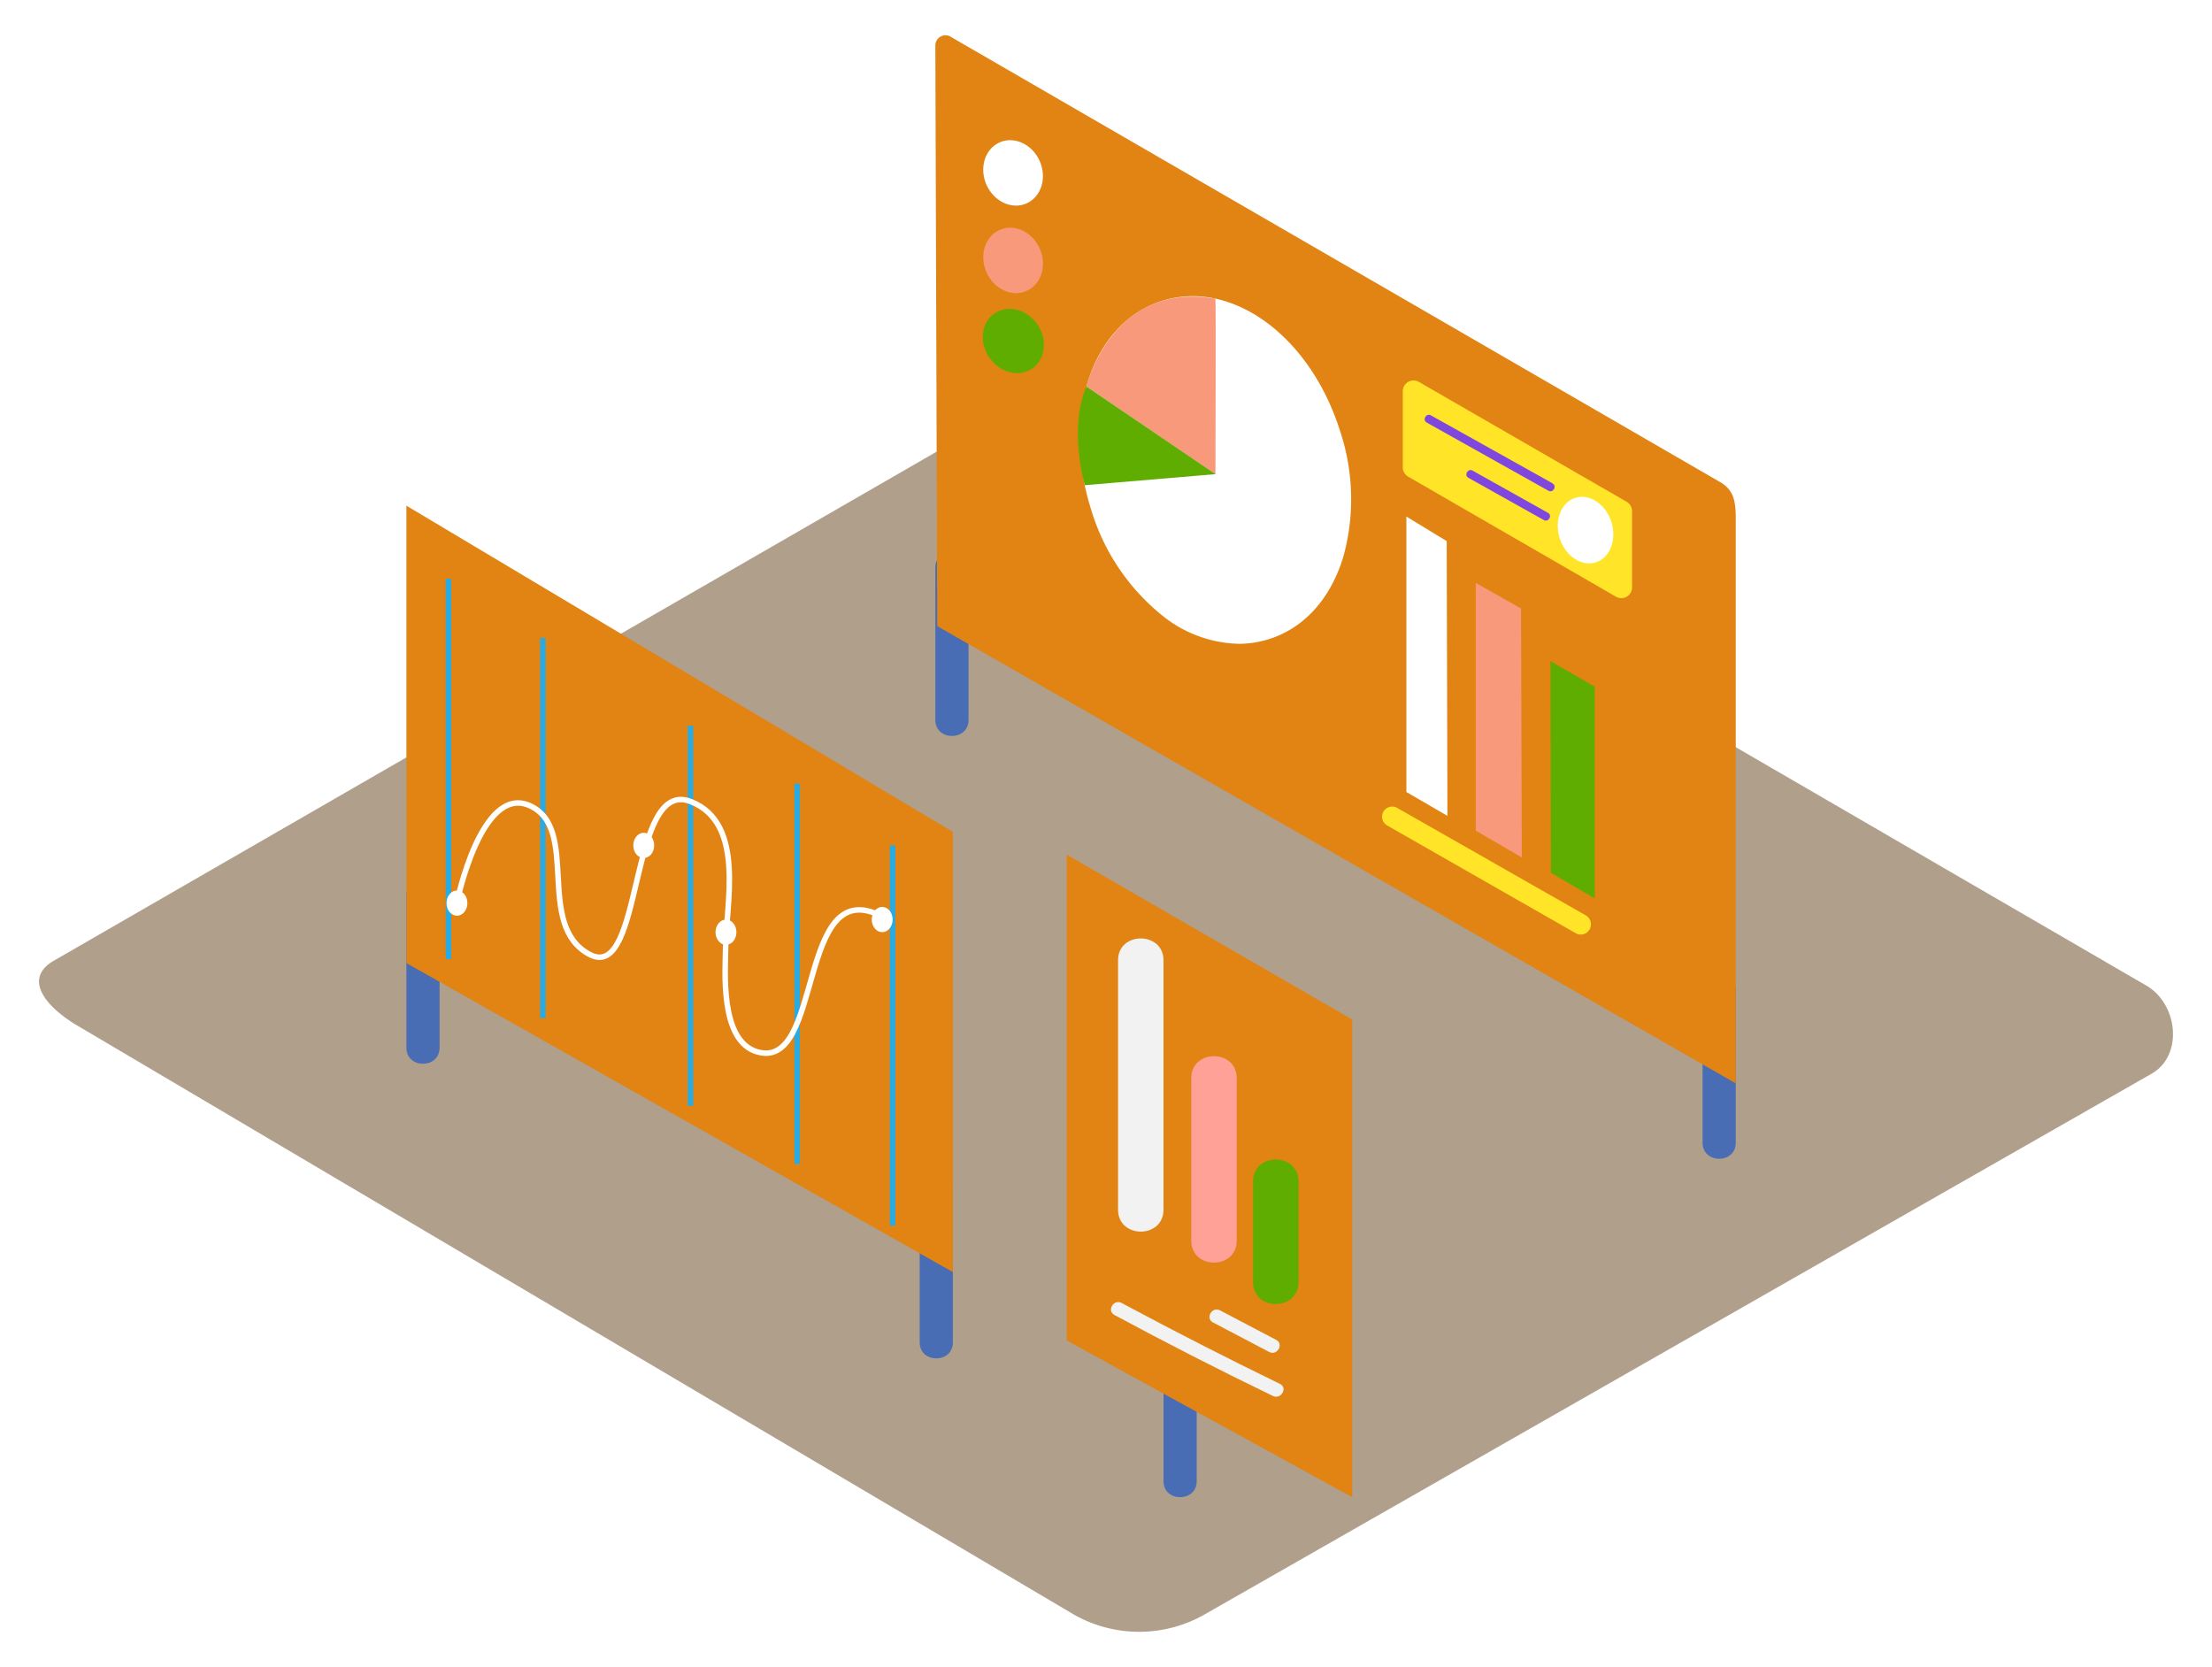 <svg id="Layer_2" data-name="Layer 2" xmlns="http://www.w3.org/2000/svg" xmlns:xlink="http://www.w3.org/1999/xlink" viewBox="0 0 400 300" width="406" height="306" class="illustration styles_illustrationTablet__1DWOa"><defs></defs><title>PP</title><path d="M194.28,291.27,14.56,185.05c-5.72-3.21-10.63-8.49-5.05-11.94l180.37-104c2.71-1.68,6.82-2.78,9.57-1.18L388.11,177.47c5.72,3.32,6.75,12.6,1,15.93L218,291.1A23.9,23.9,0,0,1,194.28,291.27Z" fill="#B09F8B"></path><path d="M170.48,240.11,74.28,187.3,49,199.23,148.1,257l22.67-12.56C170.68,243,170.59,241.55,170.48,240.11Z" fill="url(#linear-gradient)"></path><polygon points="189.34 246.4 240.99 274.75 219.78 285.71 168.96 257.62 189.34 246.4" fill="url(#linear-gradient-2)"></polygon><polygon points="313.88 205.9 284.38 222 148.83 138.31 175.14 124.46 313.88 205.9" fill="#B09F8B"></polygon><path d="M73.49,161.16v27.56c0,3.86,6,3.87,6,0V161.16C79.49,157.3,73.49,157.29,73.49,161.16Z" fill="#486db5"></path><path d="M166.31,214.43V242c0,3.86,6,3.87,6,0V214.43C172.31,210.57,166.31,210.56,166.31,214.43Z" fill="#486db5"></path><path d="M210.4,239.55V267.1c0,3.86,6,3.87,6,0V239.55C216.4,235.68,210.4,235.68,210.4,239.55Z" fill="#486db5"></path><path d="M169.14,101.89v27.56c0,3.86,6,3.87,6,0V101.89C175.14,98,169.14,98,169.14,101.89Z" fill="#486db5"></path><path d="M307.88,178.34V205.9c0,3.86,6,3.87,6,0V178.34C313.88,174.48,307.88,174.47,307.88,178.34Z" fill="#486db5"></path><path d="M313.88,195.16V93c0-3.39-.47-5.29-3.08-6.71L172.07,6a1.84,1.84,0,0,0-2.93,1.48l.34,105Z" fill="#E28413"></path><ellipse cx="183.2" cy="30.52" rx="5.27" ry="6.03" transform="translate(3.03 75.62) rotate(-23.51)" fill="#fff"></ellipse><polygon points="288.39 123.44 288.39 161.73 280.45 157.09 280.37 118.81 288.39 123.44" fill="#5fad00"></polygon><polygon points="275.05 109.29 275.19 154.31 266.87 149.47 266.87 104.67 275.05 109.29" fill="#f8997c"></polygon><polygon points="261.61 97.11 261.74 146.79 254.32 142.48 254.32 92.67 261.61 97.11" fill="#fff"></polygon><ellipse cx="183.2" cy="46.35" rx="5.27" ry="6.03" transform="translate(-3.28 76.93) rotate(-23.51)" fill="#f8997c"></ellipse><ellipse cx="183.2" cy="61.68" rx="5.27" ry="6.03" transform="matrix(0.83, -0.56, 0.56, 0.83, -3.35, 112.32)" fill="#5fad00"></ellipse><path d="M210.11,53.68c12.61-4,26.75,6.29,32.19,23.43a39,39,0,0,1,.58,22.95c-2.31,7.51-7.06,12.75-13.37,14.76a18.2,18.2,0,0,1-5.53.86,22.85,22.85,0,0,1-13.91-5.2,39,39,0,0,1-12.76-19.08C191.88,74.25,197.5,57.69,210.11,53.68Z" fill="#fff"></path><path d="M219.79,53.27c.1,0,0,31.77,0,31.77L196.47,69.15S201,50,219.79,53.27Z" fill="#f8997c"></path><path d="M287.69,166.43v0a1.83,1.83,0,0,1-2.73,1.59l-34.12-19.49a1.83,1.83,0,0,1-.92-1.59h0a1.83,1.83,0,0,1,2.73-1.59l34.12,19.44A1.83,1.83,0,0,1,287.69,166.43Z" fill="#ffe427"></path><path d="M295.13,91.67v13.81a1.94,1.94,0,0,1-2.91,1.68L254.67,85.47a1.94,1.94,0,0,1-1-1.68V70a1.94,1.94,0,0,1,2.91-1.68L294.16,90A1.94,1.94,0,0,1,295.13,91.67Z" fill="#ffe427"></path><ellipse cx="286.72" cy="95.14" rx="4.9" ry="6.12" transform="translate(-15.35 91.18) rotate(-17.61)" fill="#fff"></ellipse><path d="M280.75,86.66l-22-12.29c-.84-.47-1.6.82-.76,1.3L280,88c.84.47,1.6-.82.76-1.3Z" fill="#7f47dd"></path><path d="M279.93,92l-13.64-7.64c-.84-.47-1.6.82-.76,1.3l13.64,7.64c.84.47,1.6-.82.76-1.3Z" fill="#7f47dd"></path><path d="M219.79,85l-23.63,2s-3-10.2.31-17.85Z" fill="#5fad00"></path><polygon points="172.31 149.69 73.49 90.7 73.49 173.41 172.31 229.29 172.31 149.69" fill="#E28413"></polygon><line x1="81.1" y1="103.93" x2="81.1" y2="172.68" fill="none" stroke="#29abe2" stroke-miterlimit="10"></line><line x1="98.17" y1="114.61" x2="98.17" y2="183.36" fill="none" stroke="#29abe2" stroke-miterlimit="10"></line><line x1="124.86" y1="130.48" x2="124.86" y2="199.23" fill="none" stroke="#29abe2" stroke-miterlimit="10"></line><line x1="144.15" y1="140.96" x2="144.15" y2="209.71" fill="none" stroke="#29abe2" stroke-miterlimit="10"></line><line x1="161.41" y1="152.13" x2="161.41" y2="220.88" fill="none" stroke="#29abe2" stroke-miterlimit="10"></line><path d="M82.63,162.42S87,141.07,95.76,144.93c9.3,4.1.83,21.7,10.92,26.95,9.76,5.08,6.93-32.06,18.21-27.68,10.08,3.91,6.31,18.91,6.32,26.58,0,3.54-1.19,16.67,5.7,18.68C149,193,144,156.82,159.53,165" fill="none" stroke="#fff" stroke-miterlimit="10"></path><ellipse cx="82.63" cy="162.57" rx="1.89" ry="2.28" fill="#fff"></ellipse><ellipse cx="159.53" cy="165.54" rx="1.89" ry="2.28" fill="#fff"></ellipse><ellipse cx="116.41" cy="152.13" rx="1.89" ry="2.28" fill="#fff"></ellipse><ellipse cx="131.28" cy="167.83" rx="1.89" ry="2.28" fill="#fff"></ellipse><polygon points="244.53 270 192.89 241.65 192.89 153.8 244.53 183.62 244.53 270" fill="#E28413"></polygon><path d="M234.81,212.9V231.1c0,5.29-8.22,5.3-8.22,0V212.9C226.59,207.61,234.81,207.6,234.81,212.9Z" fill="#5fad00"></path><path d="M223.64,194.22v29.38c0,5.29-8.22,5.3-8.22,0V194.22C215.42,188.93,223.64,188.92,223.64,194.22Z" fill="#ffa197"></path><path d="M210.4,172.93V218c0,5.29-8.22,5.3-8.22,0v-45.1C202.18,167.64,210.4,167.63,210.4,172.93Z" fill="#f2f2f2"></path><path d="M220.62,236.21l10.16,5.34c1.44.76.16,2.94-1.28,2.18l-10.16-5.34C217.9,237.63,219.18,235.45,220.62,236.21Z" fill="#f2f2f2"></path><path d="M202.81,234.87q14.18,7.6,28.65,14.64c1.46.71.18,2.89-1.28,2.18q-14.47-7-28.65-14.64C200.1,236.29,201.37,234.1,202.81,234.87Z" fill="#f2f2f2"></path></svg>